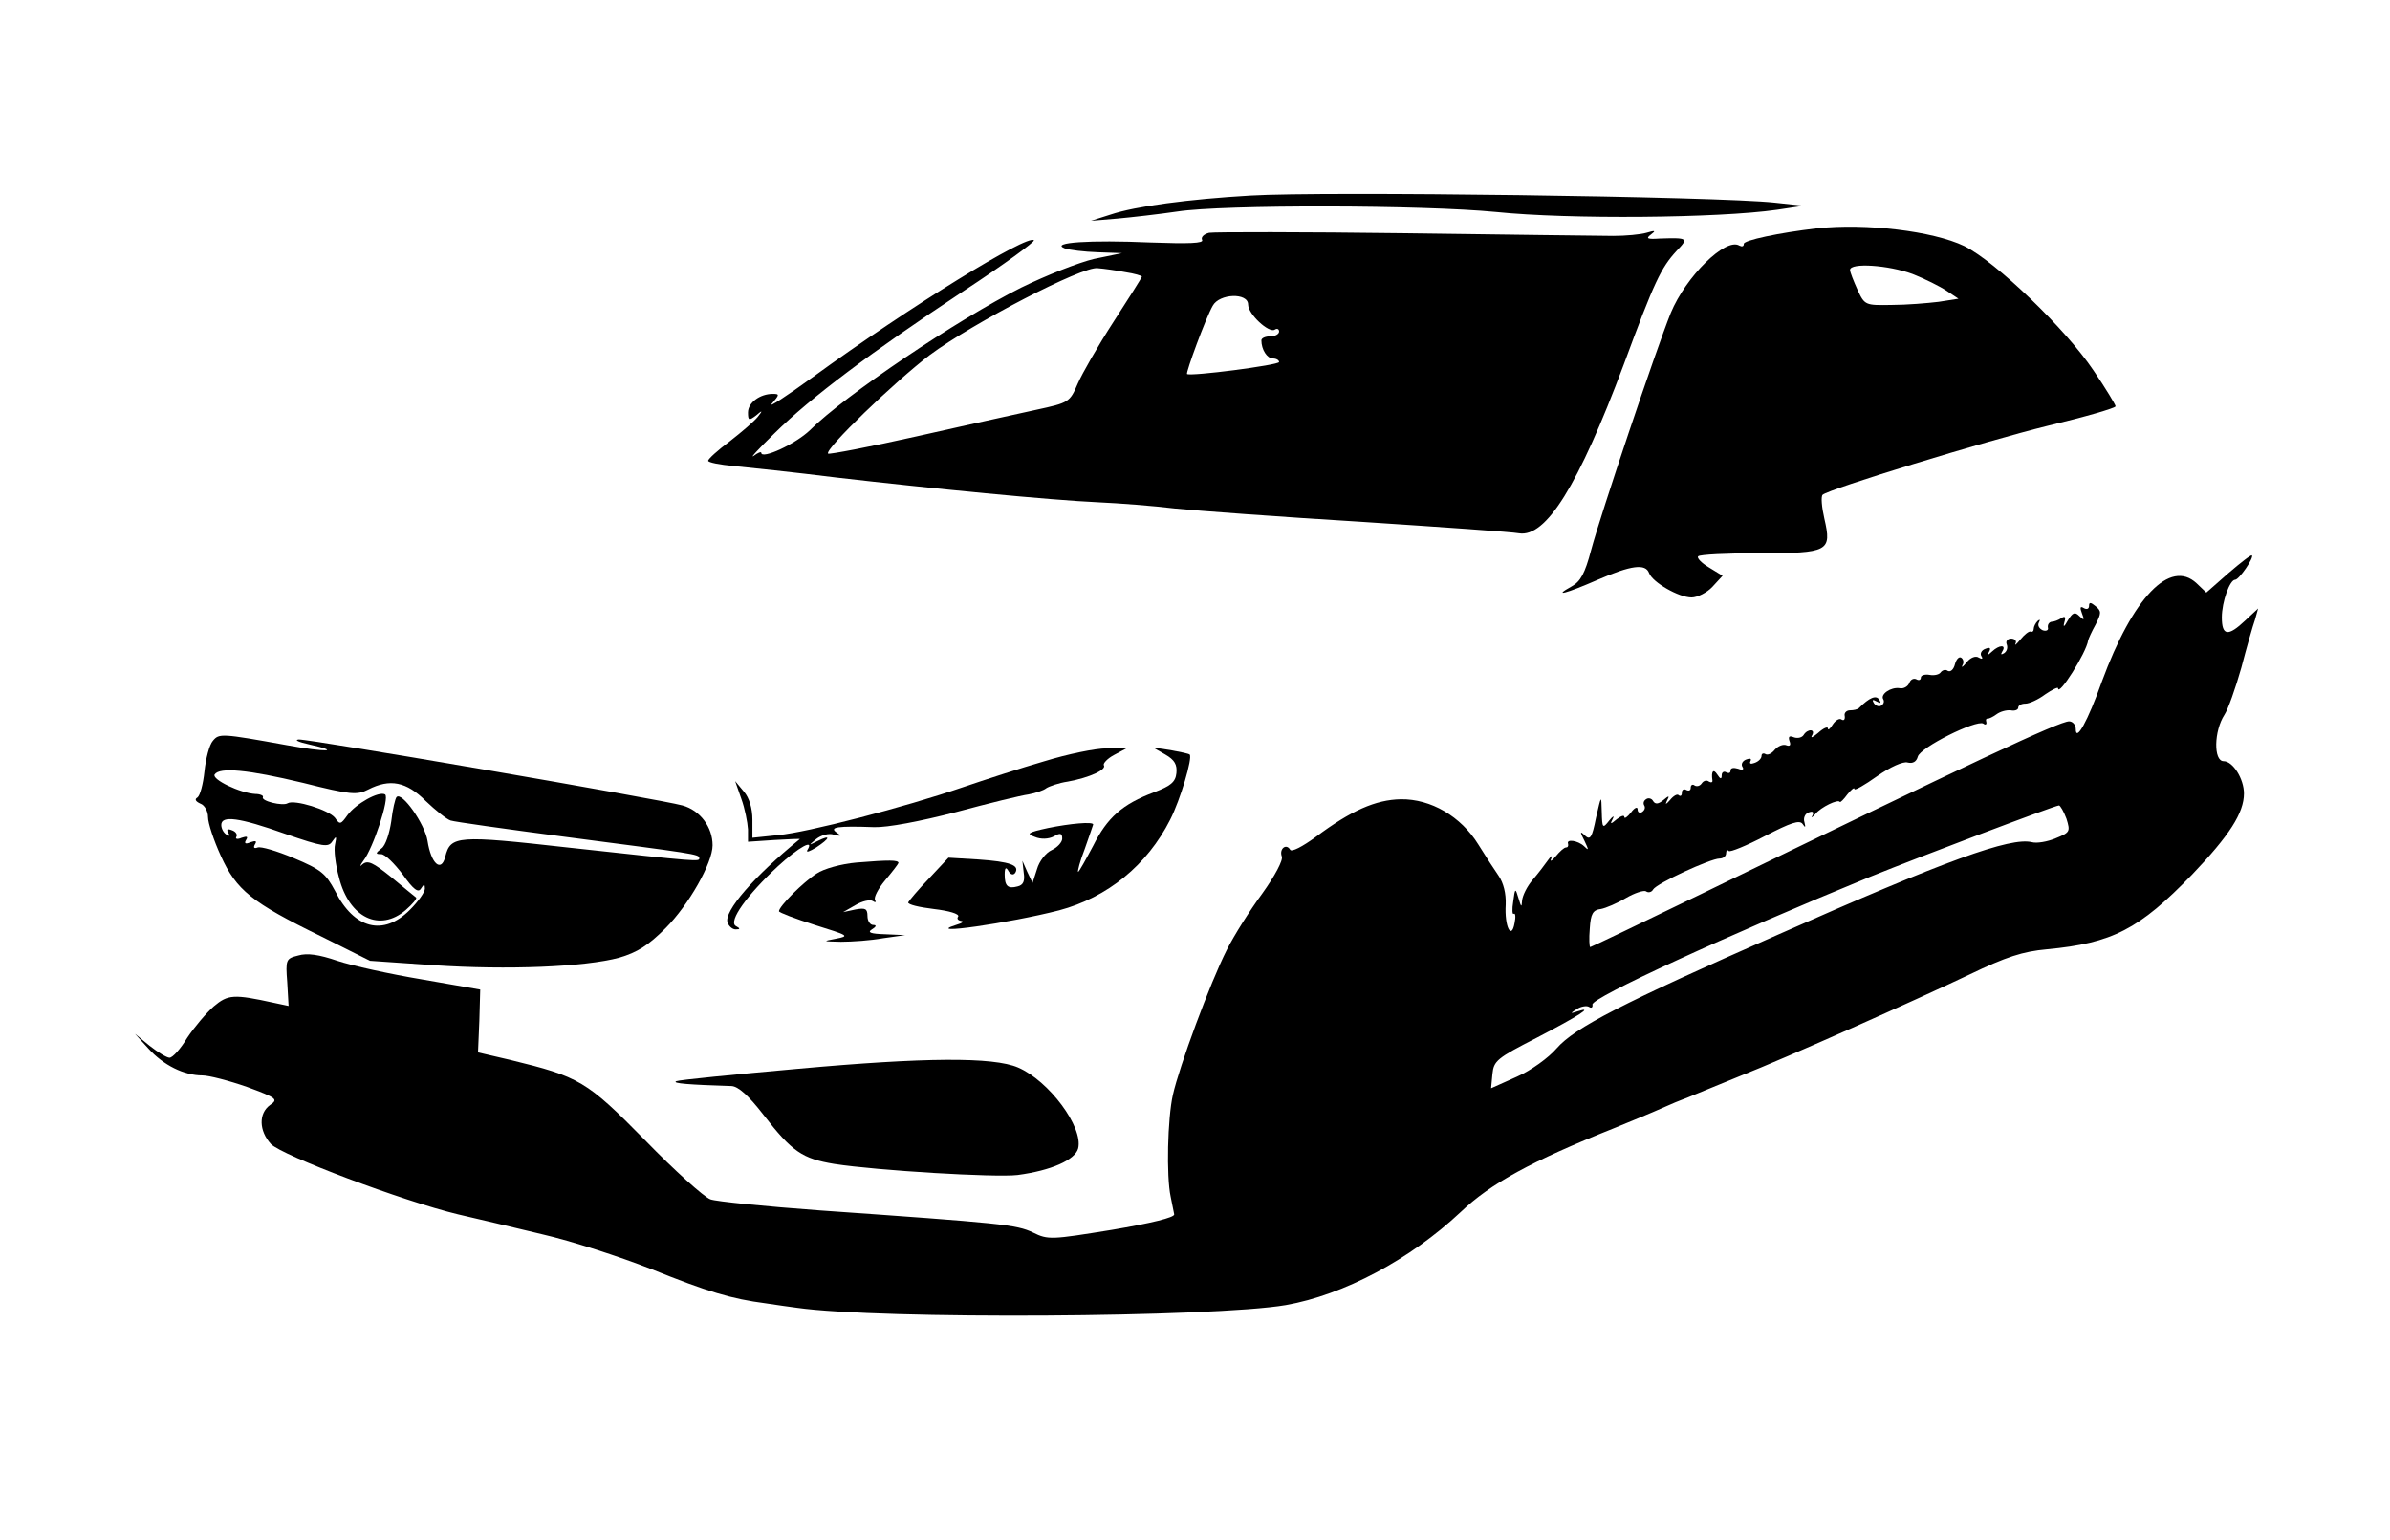 <?xml version="1.0" standalone="no"?>
<!DOCTYPE svg PUBLIC "-//W3C//DTD SVG 20010904//EN"
 "http://www.w3.org/TR/2001/REC-SVG-20010904/DTD/svg10.dtd">
<svg version="1.0" xmlns="http://www.w3.org/2000/svg"
 width="540pt" height="348pt" viewBox="0 0 540 348"
 preserveAspectRatio="xMidYMid meet">
<g transform="translate(0,348) scale(0.1,-0.1)"
fill="#000000" stroke="none">
<path d="M2825 3038 c-138 -8 -260 -24 -316 -43 l-44 -14 60 5 c33 3 94 10
135 16 104 16 556 15 720 -1 165 -17 502 -14 635 5 l60 9 -65 7 c-128 14
-1020 26 -1185 16z"/>
<path d="M4105 2964 c-86 -10 -165 -27 -165 -35 0 -6 -4 -7 -10 -4 -31 19
-121 -70 -155 -152 -34 -85 -159 -457 -180 -536 -14 -53 -24 -71 -44 -82 -45
-25 -12 -16 59 15 76 33 108 37 116 15 8 -21 67 -55 96 -55 13 0 35 11 47 24
l23 25 -31 19 c-17 10 -28 22 -24 25 3 4 66 7 138 7 157 0 164 4 147 78 -6 26
-8 50 -4 54 14 13 363 120 509 156 84 20 153 40 153 44 0 3 -22 40 -50 81 -63
94 -221 246 -292 281 -71 34 -222 52 -333 40z m216 -103 c28 -11 62 -28 77
-38 l27 -18 -45 -7 c-25 -3 -72 -7 -106 -7 -59 -1 -61 -1 -77 34 -9 20 -17 40
-17 45 0 17 87 11 141 -9z"/>
<path d="M2732 2954 c-12 -3 -19 -10 -16 -16 5 -8 -30 -9 -116 -6 -138 6 -227
0 -195 -13 11 -4 45 -8 75 -9 l55 -2 -63 -13 c-34 -8 -108 -37 -165 -65 -142
-71 -399 -244 -477 -322 -32 -31 -110 -67 -110 -51 0 3 -8 0 -17 -7 -10 -7 11
16 47 51 82 81 218 183 428 322 90 59 161 111 158 114 -14 14 -281 -150 -498
-308 -62 -45 -104 -72 -94 -61 17 20 18 22 2 22 -29 0 -56 -20 -56 -42 0 -18
2 -19 18 -7 15 13 16 12 4 -3 -8 -10 -36 -34 -63 -55 -27 -20 -49 -40 -49 -44
0 -4 26 -9 58 -12 31 -3 136 -14 232 -26 216 -25 483 -51 593 -56 45 -2 123
-8 172 -14 50 -5 239 -19 420 -30 182 -12 342 -23 357 -26 61 -10 134 107 237
382 69 187 84 218 119 256 28 29 26 30 -38 28 -28 -2 -32 0 -20 9 12 9 10 10
-10 4 -14 -4 -47 -7 -75 -7 -27 0 -239 3 -470 6 -231 3 -430 3 -443 1z m-189
-89 c20 -3 37 -8 37 -10 0 -2 -29 -48 -64 -102 -35 -54 -71 -117 -81 -140 -18
-42 -20 -43 -94 -59 -42 -9 -163 -36 -270 -60 -107 -24 -197 -41 -200 -39 -9
9 151 163 230 223 97 72 345 201 379 196 14 -1 42 -5 63 -9z m277 -73 c0 -22
47 -65 60 -57 6 4 10 1 10 -4 0 -6 -9 -11 -20 -11 -11 0 -20 -4 -20 -9 0 -21
13 -41 26 -41 8 0 14 -4 14 -8 0 -7 -201 -33 -208 -27 -3 3 42 126 58 154 15
28 80 30 80 3z"/>
<path d="M5035 2185 l-50 -44 -22 21 c-60 56 -144 -32 -214 -222 -32 -90 -59
-138 -59 -107 0 9 -7 17 -15 17 -22 0 -216 -91 -831 -390 -136 -66 -249 -120
-251 -120 -2 0 -3 19 -1 42 2 33 7 42 25 44 11 2 37 13 57 25 19 11 40 18 45
15 5 -4 13 -2 16 4 8 14 130 70 150 70 8 0 15 5 15 12 0 6 3 9 6 5 3 -3 40 12
82 34 58 30 78 37 85 27 6 -9 7 -8 4 4 -3 9 1 19 9 22 10 4 13 1 9 -7 -4 -6
-1 -5 7 4 12 15 51 34 55 27 1 -2 9 6 17 17 9 11 16 17 16 12 0 -4 23 9 51 29
30 21 59 34 69 31 12 -3 20 2 23 13 5 21 132 84 148 75 5 -4 8 -2 7 3 -2 6 0
9 3 8 3 0 12 4 20 10 8 6 22 10 32 9 9 -2 17 1 17 6 0 5 7 9 16 9 9 0 29 9 45
21 16 11 29 17 29 14 0 -21 64 80 68 108 1 4 8 20 17 36 13 26 13 30 0 41 -11
9 -15 10 -15 1 0 -7 -5 -9 -12 -5 -8 5 -9 1 -4 -12 6 -15 5 -17 -6 -6 -10 10
-15 8 -26 -10 -8 -15 -11 -16 -8 -5 4 13 2 16 -7 10 -6 -4 -16 -8 -22 -8 -5
-1 -9 -6 -8 -13 2 -6 -4 -9 -12 -6 -8 4 -12 11 -8 18 3 6 2 7 -3 3 -5 -5 -9
-13 -9 -18 0 -5 -3 -8 -7 -6 -4 1 -14 -7 -23 -18 -9 -11 -14 -15 -11 -9 3 6
-2 11 -10 11 -8 0 -13 -6 -10 -13 3 -8 0 -16 -6 -20 -7 -4 -8 -3 -4 4 10 16
-7 15 -23 0 -11 -10 -12 -10 -7 -1 5 9 2 11 -8 7 -9 -3 -13 -11 -9 -17 4 -6 1
-7 -6 -3 -7 5 -19 0 -27 -10 -9 -11 -13 -14 -10 -7 4 6 2 14 -3 17 -5 3 -11
-4 -14 -15 -3 -12 -10 -18 -16 -15 -5 4 -12 2 -16 -3 -3 -5 -14 -8 -25 -6 -11
2 -20 -1 -20 -6 0 -6 -5 -7 -10 -4 -6 3 -13 0 -16 -8 -3 -8 -13 -14 -22 -12
-20 3 -44 -14 -37 -25 3 -5 1 -11 -4 -14 -5 -4 -13 -1 -17 5 -5 8 -3 9 6 4 9
-5 11 -4 6 4 -7 11 -22 5 -46 -19 -3 -3 -12 -5 -20 -5 -8 0 -14 -6 -12 -13 1
-8 -2 -11 -7 -8 -5 4 -14 -2 -20 -11 -6 -10 -11 -14 -11 -9 0 5 -10 1 -22 -10
-12 -10 -18 -13 -14 -6 9 15 -10 16 -19 1 -4 -6 -14 -8 -22 -5 -10 4 -13 2
-10 -8 4 -10 1 -13 -7 -10 -7 3 -19 -2 -26 -10 -7 -9 -16 -13 -21 -10 -5 3 -9
1 -9 -4 0 -6 -7 -13 -16 -16 -8 -3 -12 -2 -9 4 3 6 -1 7 -9 4 -9 -3 -13 -11
-9 -17 4 -6 0 -8 -10 -4 -10 3 -17 2 -17 -4 0 -6 -4 -7 -10 -4 -5 3 -10 0 -10
-7 0 -9 -3 -9 -10 2 -9 14 -14 7 -11 -13 1 -5 -3 -6 -8 -3 -5 4 -12 2 -16 -4
-4 -6 -11 -8 -16 -5 -5 4 -9 1 -9 -5 0 -6 -4 -8 -10 -5 -5 3 -10 1 -10 -6 0
-7 -3 -9 -7 -6 -3 4 -12 -1 -20 -11 -9 -10 -11 -11 -7 -2 7 13 5 13 -8 2 -11
-9 -18 -10 -23 -2 -3 6 -11 8 -16 4 -5 -3 -7 -9 -4 -14 3 -5 1 -11 -5 -15 -5
-3 -10 -1 -10 6 0 7 -7 4 -15 -7 -8 -10 -15 -15 -15 -10 0 5 -8 2 -17 -5 -14
-12 -16 -12 -9 1 4 8 0 6 -8 -4 -15 -19 -16 -18 -17 20 -1 39 -1 38 -13 -14
-9 -45 -13 -51 -25 -40 -11 11 -12 9 -1 -12 10 -21 10 -23 -1 -12 -14 13 -41
17 -36 5 1 -5 -1 -8 -5 -8 -4 0 -14 -9 -23 -20 -9 -11 -14 -13 -10 -5 3 8 0 7
-7 -3 -7 -10 -23 -31 -35 -45 -13 -15 -23 -36 -24 -47 -1 -16 -2 -15 -8 5 -7
24 -8 24 -12 -7 -3 -18 -2 -30 1 -28 4 3 5 -7 2 -21 -7 -39 -23 -8 -20 42 1
25 -5 49 -16 65 -9 13 -30 45 -46 71 -39 63 -107 103 -175 102 -57 -1 -113
-26 -192 -85 -30 -22 -55 -35 -58 -29 -9 15 -25 2 -19 -15 4 -8 -16 -45 -44
-84 -28 -38 -64 -95 -80 -127 -38 -75 -108 -265 -122 -328 -12 -53 -15 -184
-5 -230 3 -16 7 -34 8 -40 1 -7 -52 -20 -141 -35 -136 -22 -144 -23 -178 -6
-38 18 -70 21 -482 50 -122 9 -234 20 -247 25 -14 5 -81 65 -148 134 -132 134
-148 143 -304 181 l-73 17 3 71 2 71 -132 23 c-72 12 -158 31 -191 42 -41 14
-68 18 -88 12 -28 -7 -29 -9 -25 -61 l3 -53 -33 7 c-91 20 -104 19 -136 -8
-17 -15 -44 -47 -60 -71 -15 -25 -33 -45 -40 -45 -6 0 -26 12 -45 27 l-33 27
30 -33 c34 -38 81 -61 122 -61 15 0 61 -12 101 -26 68 -25 71 -28 52 -41 -26
-19 -25 -58 2 -88 25 -26 298 -129 423 -159 39 -9 124 -29 190 -45 66 -15 176
-51 245 -78 129 -52 183 -68 260 -78 25 -4 56 -8 70 -10 189 -27 941 -22 1105
6 131 23 281 103 395 210 68 65 160 115 345 189 39 16 88 36 110 46 22 10 42
18 45 19 3 1 16 6 30 12 14 6 59 24 100 41 109 43 398 172 520 230 83 40 120
52 175 57 148 14 208 45 328 169 84 88 117 139 117 183 0 33 -25 73 -46 73
-23 0 -22 68 2 105 8 12 25 60 38 106 12 46 26 95 31 109 l7 25 -29 -27 c-39
-37 -53 -35 -53 7 0 35 18 85 30 85 9 0 43 50 38 55 -2 2 -25 -16 -53 -40z
m-366 -555 c9 -29 8 -31 -24 -44 -19 -8 -43 -12 -54 -9 -48 12 -195 -41 -574
-209 -352 -155 -459 -210 -500 -257 -18 -21 -58 -50 -90 -64 l-58 -26 3 32 c3
30 10 36 100 82 96 50 130 72 93 60 -18 -6 -18 -5 -2 5 9 6 22 8 27 5 6 -4 9
-1 8 5 -4 15 306 157 628 289 111 45 415 160 426 161 3 0 11 -14 17 -30z"/>
<path d="M481 1806 c-8 -9 -16 -40 -19 -69 -3 -29 -10 -55 -16 -59 -7 -4 -4
-9 7 -14 9 -3 17 -17 17 -30 0 -14 13 -53 29 -88 35 -77 69 -105 227 -182
l110 -55 145 -10 c166 -11 340 -4 418 17 41 12 66 28 105 67 52 52 106 147
106 187 0 41 -28 79 -68 90 -50 14 -841 150 -867 149 -11 -1 0 -6 23 -11 76
-17 39 -18 -49 -2 -149 27 -154 27 -168 10z m204 -95 c107 -27 122 -28 147
-15 49 25 86 18 130 -26 22 -21 47 -41 56 -44 9 -3 123 -19 252 -36 299 -39
310 -40 310 -49 0 -8 4 -9 -297 24 -250 28 -265 27 -277 -21 -9 -36 -32 -16
-40 36 -6 38 -58 112 -70 99 -3 -3 -9 -28 -12 -55 -4 -27 -13 -55 -22 -61 -14
-11 -14 -13 -1 -13 9 0 30 -21 49 -46 24 -34 35 -42 41 -32 7 11 9 11 9 0 0
-8 -15 -29 -34 -48 -60 -60 -126 -43 -169 43 -21 39 -31 48 -93 74 -38 16 -75
27 -82 24 -8 -3 -10 0 -6 7 5 8 2 9 -10 5 -11 -5 -15 -3 -10 5 5 8 2 9 -10 5
-9 -4 -15 -3 -12 2 3 5 -1 12 -10 15 -10 4 -13 2 -8 -6 4 -7 3 -8 -4 -4 -7 4
-12 14 -12 22 0 22 40 17 144 -20 87 -30 98 -31 107 -17 9 13 10 12 6 -7 -3
-12 1 -46 9 -75 23 -91 92 -124 151 -73 15 13 26 26 23 28 -3 2 -28 23 -56 46
-41 33 -53 39 -65 29 -7 -7 -6 -3 2 8 22 28 60 143 49 150 -14 8 -66 -21 -85
-47 -15 -21 -17 -22 -28 -6 -14 18 -92 42 -107 33 -11 -7 -61 5 -56 14 2 3 -6
7 -17 7 -35 2 -99 33 -92 44 11 17 75 11 200 -19z"/>
<path d="M2360 1760 c-52 -15 -135 -42 -185 -59 -131 -45 -351 -102 -417 -108
l-58 -6 0 41 c0 25 -7 49 -19 63 l-20 24 14 -40 c8 -22 14 -53 15 -69 l0 -28
60 4 c33 2 59 3 57 2 -102 -83 -173 -164 -163 -189 3 -8 11 -15 18 -15 11 0
11 2 0 8 -16 11 25 69 96 135 47 43 83 63 66 36 -3 -6 5 -3 20 6 32 21 34 30
4 15 -22 -11 -22 -11 -4 4 11 9 29 14 40 10 17 -4 18 -3 6 5 -17 12 2 15 85
12 30 -1 104 13 185 34 74 20 148 38 164 40 16 3 34 9 40 14 6 4 28 12 49 15
49 9 88 27 81 37 -2 4 8 15 23 23 l28 15 -45 0 c-25 0 -88 -13 -140 -29z"/>
<path d="M2633 1775 c21 -12 27 -23 25 -42 -2 -20 -13 -29 -50 -43 -72 -27
-106 -57 -138 -121 -17 -32 -32 -59 -34 -59 -2 0 4 24 15 52 10 29 19 54 19
55 0 7 -53 2 -102 -8 -46 -10 -50 -13 -30 -20 14 -6 31 -5 43 1 15 9 19 7 19
-5 0 -8 -11 -20 -24 -26 -13 -6 -28 -25 -33 -43 l-10 -31 -12 25 -11 25 3 -27
c3 -19 -1 -28 -14 -31 -22 -6 -29 1 -29 27 0 16 3 18 9 7 5 -8 11 -9 15 -3 10
17 -12 25 -84 30 l-67 4 -44 -47 c-24 -25 -45 -50 -47 -54 -1 -5 25 -11 58
-15 34 -4 58 -11 55 -17 -4 -5 0 -9 7 -10 7 -1 2 -5 -12 -9 -76 -24 120 4 233
33 109 29 199 102 251 205 23 45 51 140 44 147 -2 2 -21 6 -43 10 l-40 6 28
-16z"/>
<path d="M1935 1531 c-34 -3 -74 -14 -90 -25 -30 -19 -85 -74 -85 -85 0 -3 37
-17 81 -31 77 -24 79 -25 48 -31 -31 -6 -31 -6 11 -7 25 0 68 3 95 8 l50 7
-45 2 c-33 1 -41 4 -30 11 10 6 11 10 3 10 -7 0 -13 9 -13 20 0 17 -5 19 -27
15 l-28 -6 28 16 c15 9 33 13 39 9 6 -4 8 -3 5 3 -3 5 7 25 23 44 16 19 29 36
30 39 0 7 -21 7 -95 1z"/>
<path d="M1803 1065 c-145 -13 -268 -25 -275 -28 -11 -5 30 -8 125 -11 15 -1
38 -21 72 -65 65 -84 88 -99 160 -111 97 -15 364 -31 414 -25 76 10 130 34
137 60 12 48 -66 153 -136 183 -56 24 -211 23 -497 -3z"/>
</g>
</svg>
